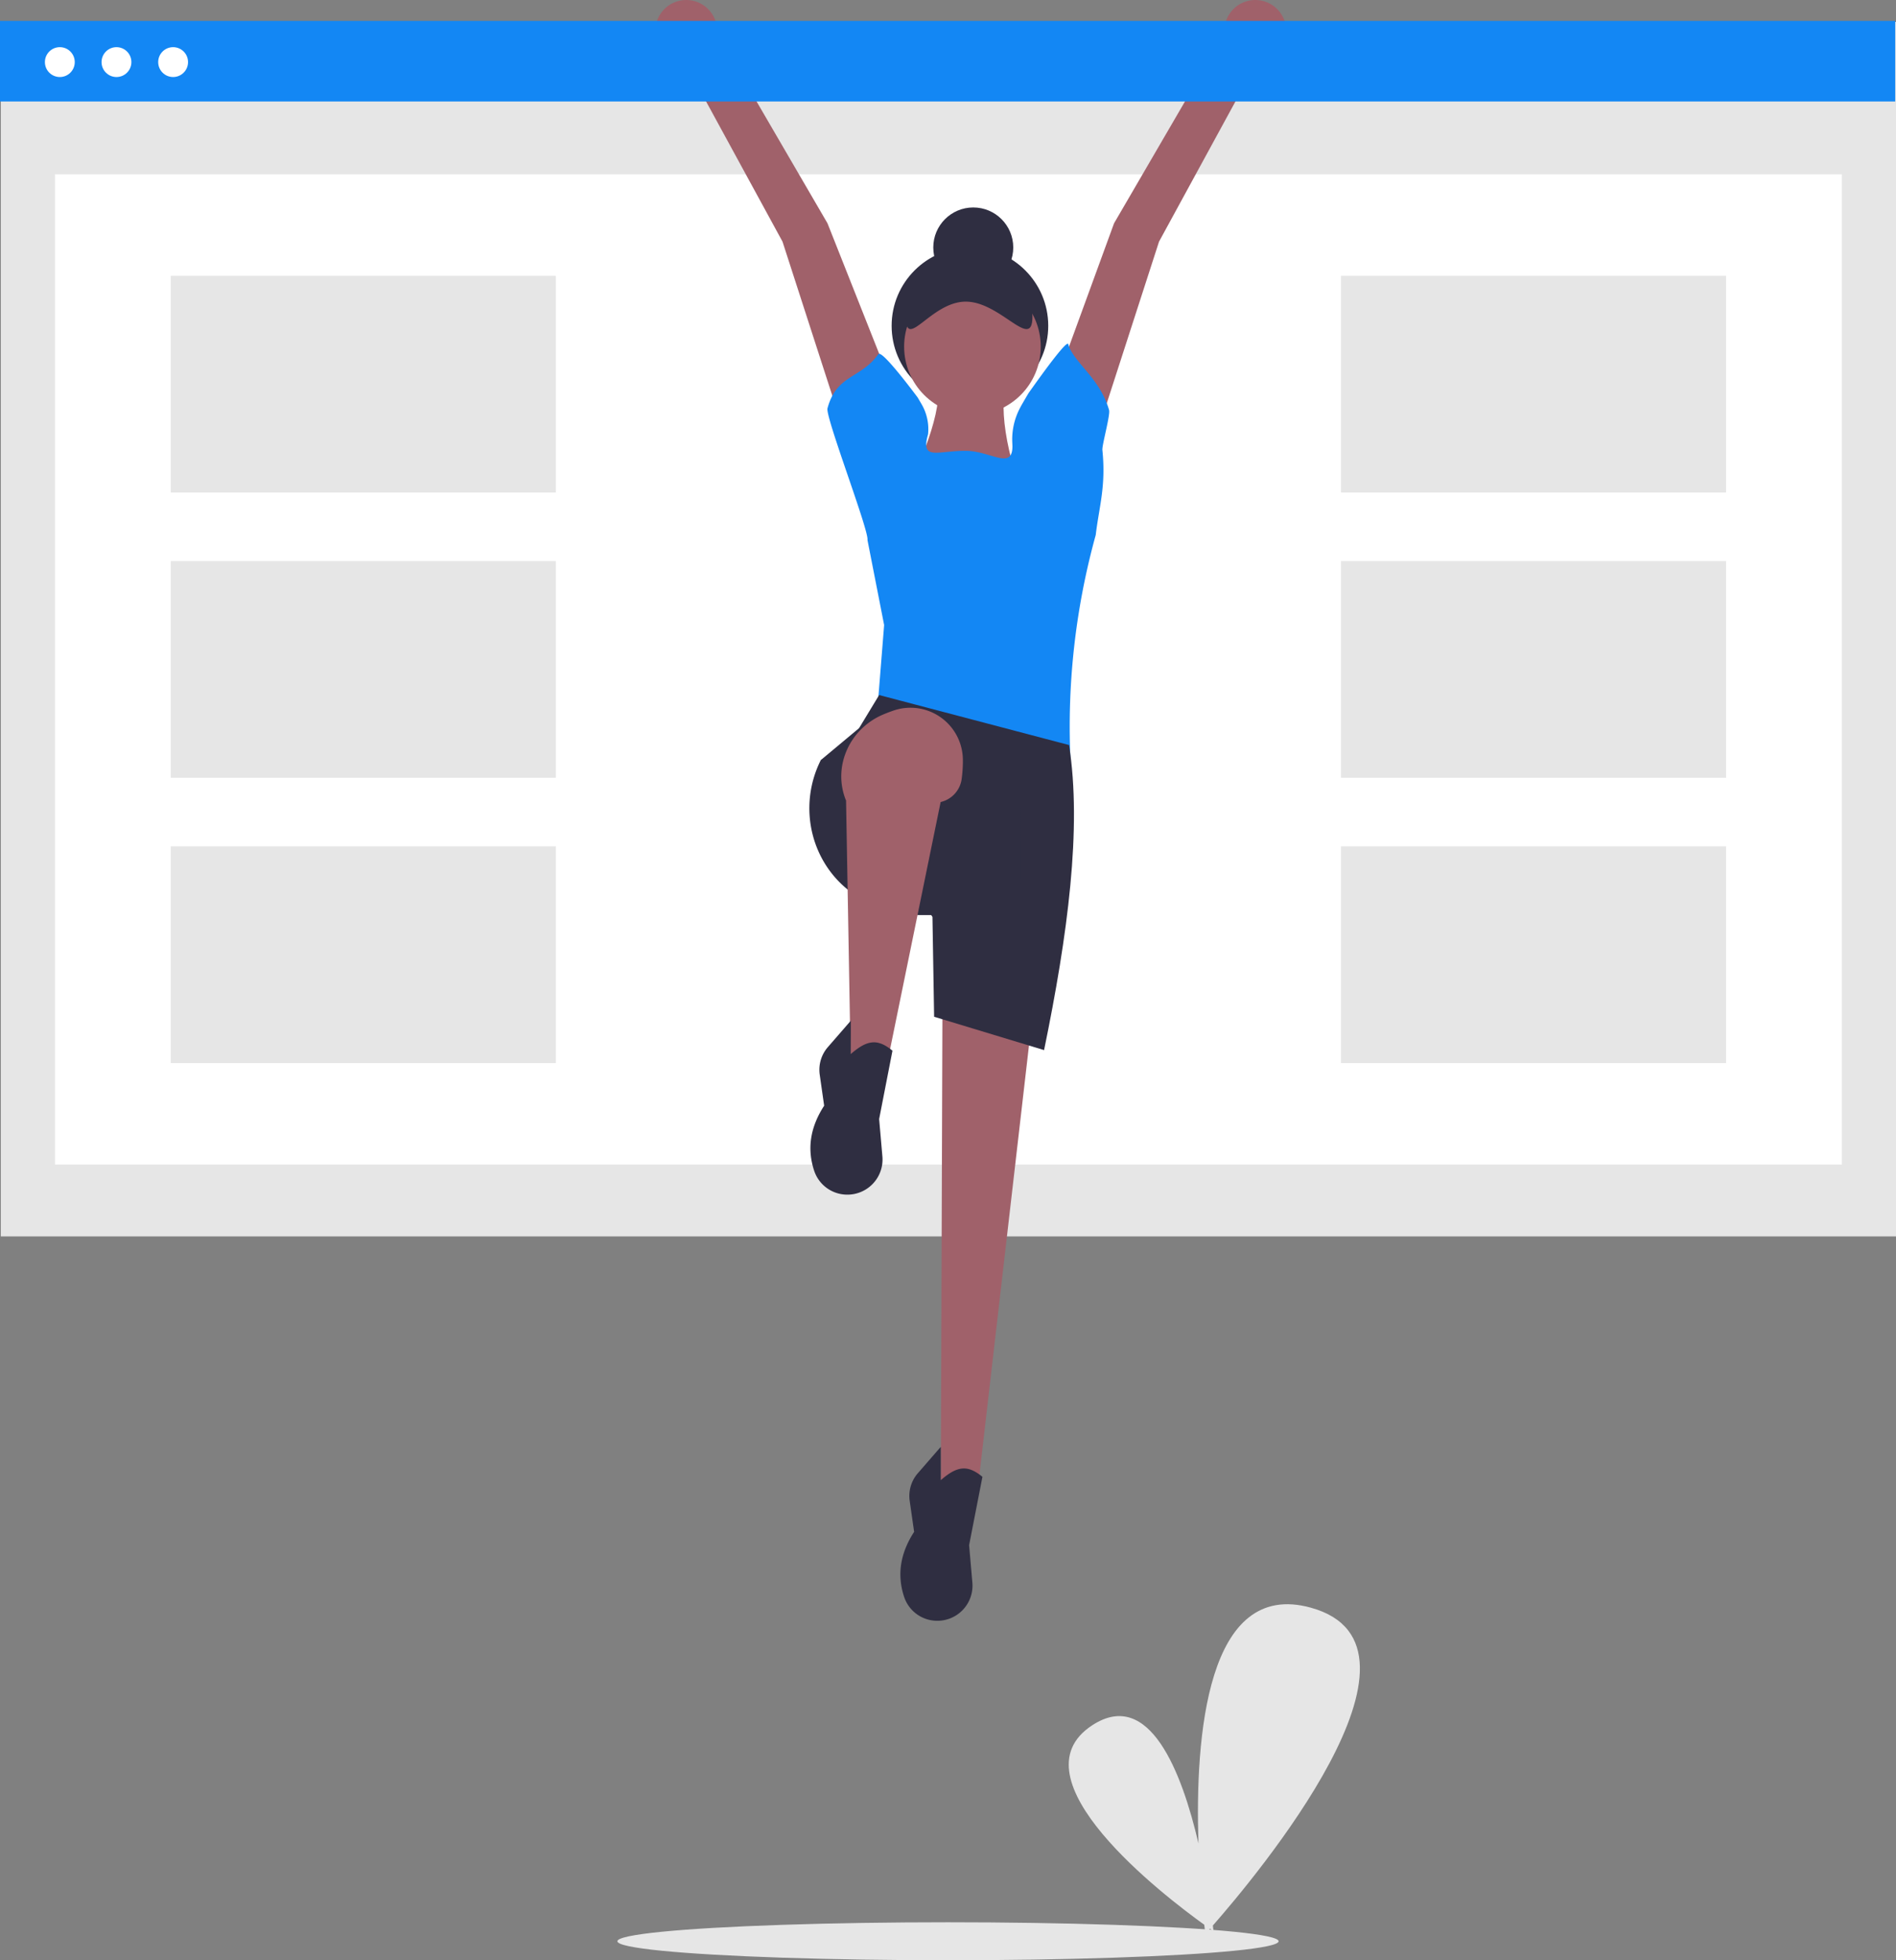 <svg xmlns="http://www.w3.org/2000/svg" data-name="Layer 1" width="699.639" height="722.955" viewBox="0 0 699.639 722.955" xmlns:xlink="http://www.w3.org/1999/xlink"><rect x="0" y="0" width="699.639" height="722.955" fill="#808080" stroke="none"/><ellipse cx="349.82" cy="715.955" rx="122" ry="7" fill="#e6e6e6"/><path d="M697.737,798.665c15.3-17.408,87.349-103.092,36.14-117.217-38.461-10.609-42.746,47.76-41.456,86.93-6.159-26.39-18.111-57.219-39.111-43.617-30.264,19.603,26.444,62.984,41.257,73.634.243,2.166.404,3.369.404,3.369s.608-.663,1.691-1.882c.846.593,1.317.911,1.317.911S697.9,800.025,697.737,798.665Z" transform="translate(-250.18 -88.523)" fill="#e6e6e6"/><rect x="0.299" y="8.109" width="699.341" height="447.889" fill="#e6e6e6"/><rect x="20.296" y="64.285" width="659.346" height="365.215" fill="#fff"/><rect x="494.84" y="101.711" width="142.097" height="79.93" fill="#e6e6e6"/><rect x="494.84" y="206.928" width="142.097" height="79.93" fill="#e6e6e6"/><rect x="494.84" y="312.145" width="142.097" height="79.93" fill="#e6e6e6"/><rect x="63.001" y="101.711" width="142.097" height="79.93" fill="#e6e6e6"/><rect x="63.001" y="206.928" width="142.097" height="79.93" fill="#e6e6e6"/><rect x="63.001" y="312.145" width="142.097" height="79.93" fill="#e6e6e6"/><circle cx="357.914" cy="120.162" r="28.895" fill="#2f2e41"/><path d="M711.071,116.774l9.654-8.097a11.41,11.41,0,0,0,.852-16.692l0,0a11.41,11.41,0,0,0-18.809,3.792l-4.607,11.774-36.887,63.323-18.751,51.335,15.062,18.136,20.288-62.708Z" transform="translate(-250.18 -88.523)" fill="#a0616a"/><path d="M505.732,116.774l-9.654-8.097a11.41,11.41,0,0,1-.852-16.692l0,0a11.41,11.41,0,0,1,18.809,3.792l4.607,11.774,36.887,63.323,20.595,51.95-16.907,17.521L538.931,177.638Z" transform="translate(-250.18 -88.523)" fill="#a0616a"/><circle cx="359.144" cy="91.267" r="14.755" fill="#2f2e41"/><polygon points="360.373 552.973 347.155 552.051 347.77 371.918 380.354 379.91 360.373 552.973" fill="#a0616a"/><path d="M595.727,686.279h0a12.85,12.85,0,0,1-11.845-8.606c-2.875-8.446-1.389-16.483,3.617-24.189l-1.636-11.449a12.737,12.737,0,0,1,2.998-10.159l8.475-9.746V634.425c6.203-5.425,10.028-5.622,15.37-1.23l-4.918,25.206,1.201,13.81A12.95,12.95,0,0,1,595.727,686.279Z" transform="translate(-250.18 -88.523)" fill="#2f2e41"/><path d="M631.764,276.004l-51.642-1.23c7.318-7.113,17.797-34.388,15.984-42.42h25.206C618.287,240.621,624.143,268.7,631.764,276.004Z" transform="translate(-250.18 -88.523)" fill="#a0616a"/><path d="M645.289,370.682l-71.315-20.903,2.459-30.739-6.148-31.354c.627-3.402-15.605-45.418-14.755-48.568,3.395-12.588,12.288-10.848,18.751-19.981,1.049-1.483,9.24,8.946,14.537,15.998.629,1.086,1.061,1.822,1.358,2.321a18.358,18.358,0,0,1,2.473,11.169l-.006.068h0c-2.902,10.046,3.766,5.927,14.222,6.102h0c8.87.148,16.907,7.176,16.907-1.695h0c-.015-.503-.037-1.028-.061-1.568a24.742,24.742,0,0,1,3.115-13.01c.137-.249-.517.79,2.829-4.914,6-8.484,14.262-19.757,14.712-18.159,1.895,6.727,11.647,12.378,15.062,24.284.526,1.833-2.642,12.956-2.459,14.755,1.369,13.484-1.23,20.903-2.459,31.354A264.848,264.848,0,0,0,645.289,370.682Z" transform="translate(-250.18 -88.523)" fill="#1387f4"/><path d="M635.453,475.81l-40.576-12.296-.615-36.887-31.969-61.479,12.296-20.288,70.086,18.444C649.456,393.948,644.186,433.368,635.453,475.81Z" transform="translate(-250.18 -88.523)" fill="#2f2e41"/><polygon points="366.214 338.105 344.081 338.105 302.891 280.315 317.646 268.019 366.214 338.105" fill="#2f2e41"/><path d="M626.846,426.012h-36.776a43.558,43.558,0,0,1-24.477-7.48c-16.12-10.897-21.281-32.321-12.522-49.695h0l73.774,3.689Z" transform="translate(-250.18 -88.523)" fill="#2f2e41"/><path d="M594.668,384.573l-32.375-.981q-.182-.461-.345-.927c-4.306-12.263,2.169-25.594,14.149-30.633,1.206-.507,2.431-.976,3.683-1.408a19.338,19.338,0,0,1,25.705,17.925,48.751,48.751,0,0,1-.459,7.366A10.123,10.123,0,0,1,594.668,384.573Z" transform="translate(-250.18 -88.523)" fill="#a0616a"/><polygon points="326.867 394.665 313.957 394.665 312.112 290.151 348.385 289.536 326.867 394.665" fill="#a0616a"/><path d="M562.528,529.113h0a12.849,12.849,0,0,1-11.845-8.606c-2.875-8.446-1.389-16.483,3.617-24.189L552.665,484.868a12.737,12.737,0,0,1,2.998-10.159l8.475-9.746V477.259c6.203-5.425,10.028-5.622,15.37-1.23l-4.918,25.206,1.201,13.81A12.95,12.95,0,0,1,562.528,529.113Z" transform="translate(-250.18 -88.523)" fill="#2f2e41"/><circle cx="358.836" cy="127.847" r="25.206" fill="#a0616a"/><path d="M631.149,205.304c0,12.902-11.689-5.533-24.591-5.533s-22.132,18.436-22.132,5.533a23.362,23.362,0,0,1,46.724,0Z" transform="translate(-250.18 -88.523)" fill="#2f2e41"/><rect y="7.712" width="699.341" height="29.711" fill="#1387f4"/><circle cx="22.078" cy="22.902" r="5.507" fill="#fff"/><circle cx="42.98" cy="22.902" r="5.507" fill="#fff"/><circle cx="63.882" cy="22.902" r="5.507" fill="#fff"/></svg>